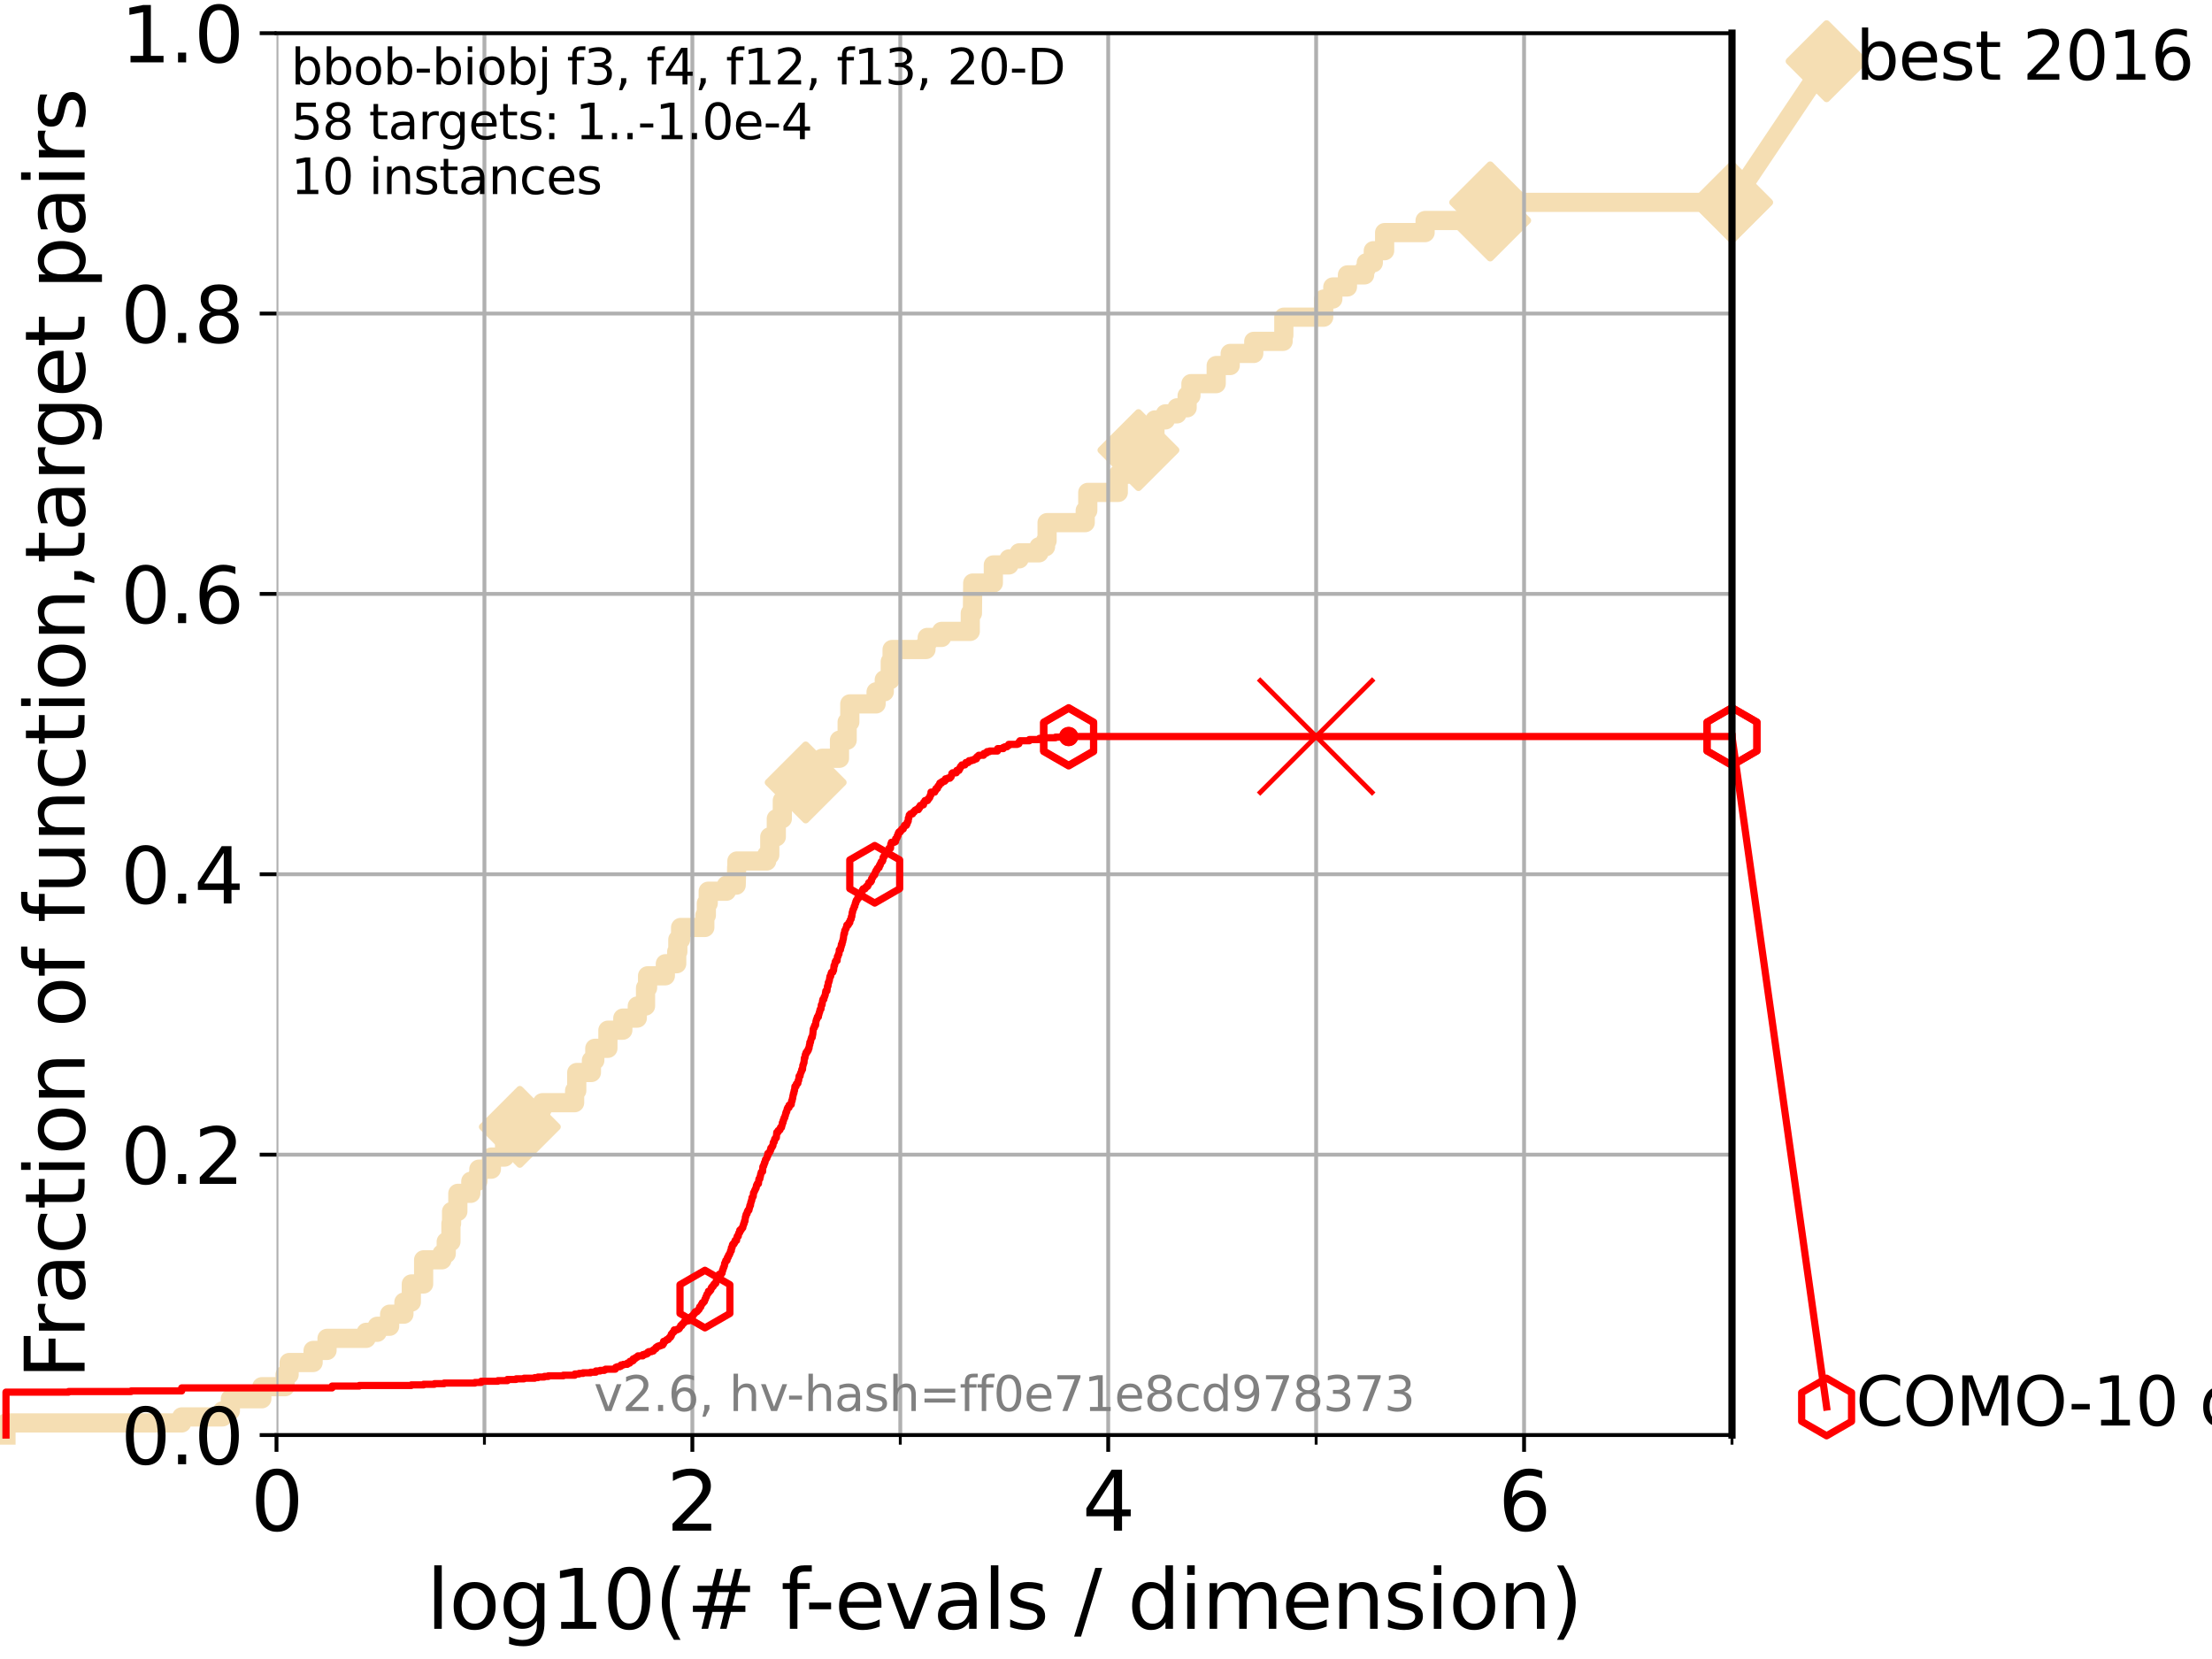 <?xml version="1.0" encoding="utf-8" standalone="no"?>
<!DOCTYPE svg PUBLIC "-//W3C//DTD SVG 1.1//EN"
  "http://www.w3.org/Graphics/SVG/1.1/DTD/svg11.dtd">
<svg xmlns:xlink="http://www.w3.org/1999/xlink" width="460.8pt" height="345.6pt" viewBox="0 0 460.8 345.6" xmlns="http://www.w3.org/2000/svg" version="1.1">
 <defs>
  <style type="text/css">*{stroke-linejoin: round; stroke-linecap: butt}</style>
 </defs>
 <g id="figure_1">
  <g id="patch_1">
   <path d="M 0 345.6 
L 460.8 345.6 
L 460.8 0 
L 0 0 
z
" style="fill: #ffffff"/>
  </g>
  <g id="axes_1">
   <g id="patch_2">
    <path d="M 57.6 298.944 
L 360.806 298.944 
L 360.806 6.912 
L 57.6 6.912 
z
" style="fill: #ffffff"/>
   </g>
   <g id="line2d_1">
    <path d="M 1.246 298.944 
L 1.246 296.426 
L 37.851 296.426 
L 37.851 295.168 
L 46.354 295.168 
L 46.354 293.909 
L 47.991 293.909 
L 47.991 291.391 
L 54.543 291.391 
L 54.543 288.874 
L 59.393 288.874 
L 59.393 286.356 
L 60.229 286.356 
L 60.229 283.839 
L 65.227 283.839 
L 65.227 281.321 
L 68.127 281.321 
L 68.127 278.804 
L 76.285 278.804 
L 76.285 277.545 
L 78.578 277.545 
L 78.578 276.286 
L 81.166 276.286 
L 81.166 273.769 
L 84.143 273.769 
L 84.143 271.251 
L 85.684 271.251 
L 85.684 267.475 
L 88.249 267.475 
L 88.249 262.44 
L 92.074 262.44 
L 92.074 261.181 
L 92.956 261.181 
L 92.956 258.664 
L 93.935 258.664 
L 93.935 254.887 
L 94.071 254.887 
L 94.071 252.37 
L 95.378 252.37 
L 95.378 248.594 
L 98.078 248.594 
L 98.078 246.076 
L 99.55 246.076 
L 99.55 244.817 
L 99.751 244.817 
L 99.751 243.559 
L 102.363 243.559 
L 102.363 241.041 
L 105.113 241.041 
L 105.113 238.524 
L 108.034 238.524 
L 108.034 236.006 
L 108.29 236.006 
L 108.29 234.747 
L 112.64 234.747 
L 112.64 230.971 
L 112.989 230.971 
L 112.989 229.712 
L 119.704 229.712 
L 119.704 227.195 
L 120.149 227.195 
L 120.149 223.418 
L 123.203 223.418 
L 123.203 220.901 
L 123.909 220.901 
L 123.909 218.383 
L 126.637 218.383 
L 126.637 214.607 
L 129.745 214.607 
L 129.745 212.09 
L 132.761 212.09 
L 132.761 209.572 
L 134.479 209.572 
L 134.479 205.796 
L 134.901 205.796 
L 134.901 203.278 
L 138.604 203.278 
L 138.604 200.761 
L 140.973 200.761 
L 140.973 198.243 
L 141.206 198.243 
L 141.206 195.726 
L 141.783 195.726 
L 141.783 193.208 
L 146.827 193.208 
L 146.827 190.691 
L 147.144 190.691 
L 147.144 188.173 
L 147.534 188.173 
L 147.534 185.656 
L 151.33 185.656 
L 151.33 184.397 
L 153.364 184.397 
L 153.467 180.621 
L 153.508 180.621 
L 153.508 179.362 
L 159.718 179.362 
L 159.718 178.103 
L 160.359 178.103 
L 160.359 174.327 
L 161.721 174.327 
L 161.721 170.551 
L 162.971 170.551 
L 162.971 166.774 
L 165.477 166.774 
L 165.477 162.998 
L 167.837 162.998 
L 167.837 161.739 
L 168.651 161.739 
L 168.651 160.481 
L 171.028 160.481 
L 171.028 159.222 
L 171.24 159.222 
L 171.24 157.963 
L 174.879 157.963 
L 174.879 154.187 
L 176.476 154.187 
L 176.476 150.41 
L 177.029 150.41 
L 177.029 146.634 
L 182.508 146.634 
L 182.508 144.117 
L 184.212 144.117 
L 184.212 141.599 
L 185.458 141.599 
L 185.458 137.823 
L 185.842 137.823 
L 185.842 135.305 
L 192.897 135.305 
L 192.897 134.047 
L 193.158 134.047 
L 193.158 132.788 
L 196.155 132.788 
L 196.155 131.529 
L 202.126 131.529 
L 202.126 127.753 
L 202.574 127.753 
L 202.635 121.459 
L 206.931 121.459 
L 206.931 117.683 
L 210.197 117.683 
L 210.197 116.424 
L 212.322 116.424 
L 212.322 115.165 
L 216.441 115.165 
L 216.441 113.906 
L 217.806 113.906 
L 217.806 112.648 
L 218.127 112.648 
L 218.127 108.871 
L 226.071 108.871 
L 226.071 106.354 
L 226.605 106.354 
L 226.605 102.578 
L 232.96 102.578 
L 232.96 98.801 
L 234.857 98.801 
L 234.857 96.284 
L 237.158 96.284 
L 237.158 93.766 
L 239.25 93.766 
L 239.25 91.249 
L 240.595 91.249 
L 240.595 87.473 
L 242.776 87.473 
L 242.776 86.214 
L 245.197 86.214 
L 245.197 84.955 
L 247.302 84.955 
L 247.302 82.438 
L 248.094 82.438 
L 248.094 79.92 
L 253.358 79.92 
L 253.358 76.144 
L 256.273 76.144 
L 256.273 73.626 
L 261.183 73.626 
L 261.183 71.109 
L 267.296 71.109 
L 267.296 69.85 
L 267.443 69.85 
L 267.443 66.074 
L 275.748 66.074 
L 275.748 62.297 
L 277.648 62.297 
L 277.648 59.78 
L 280.698 59.78 
L 280.698 57.262 
L 284.272 57.262 
L 284.272 56.004 
L 284.617 56.004 
L 284.617 54.745 
L 286.084 54.745 
L 286.084 52.227 
L 288.443 52.227 
L 288.443 48.451 
L 296.874 48.451 
L 296.874 45.934 
L 310.434 45.934 
L 310.434 42.157 
L 360.806 42.157 
L 360.806 42.157 
" style="fill: none; stroke: #f5deb3; stroke-width: 4; stroke-linecap: square"/>
   </g>
   <g id="line2d_2">
    <defs>
     <path id="m0cd51c587f" d="M -0 7.778 
L 7.778 0 
L 0 -7.778 
L -7.778 -0 
z
" style="stroke: #f5deb3; stroke-width: 1.5; stroke-linejoin: miter"/>
    </defs>
    <g>
     <use xlink:href="#m0cd51c587f" x="108.29" y="234.747" style="fill: #f5deb3; stroke: #f5deb3; stroke-width: 1.5; stroke-linejoin: miter"/>
     <use xlink:href="#m0cd51c587f" x="167.837" y="162.998" style="fill: #f5deb3; stroke: #f5deb3; stroke-width: 1.5; stroke-linejoin: miter"/>
     <use xlink:href="#m0cd51c587f" x="237.158" y="93.766" style="fill: #f5deb3; stroke: #f5deb3; stroke-width: 1.5; stroke-linejoin: miter"/>
     <use xlink:href="#m0cd51c587f" x="310.434" y="45.934" style="fill: #f5deb3; stroke: #f5deb3; stroke-width: 1.5; stroke-linejoin: miter"/>
     <use xlink:href="#m0cd51c587f" x="310.434" y="42.157" style="fill: #f5deb3; stroke: #f5deb3; stroke-width: 1.5; stroke-linejoin: miter"/>
     <use xlink:href="#m0cd51c587f" x="360.806" y="42.157" style="fill: #f5deb3; stroke: #f5deb3; stroke-width: 1.5; stroke-linejoin: miter"/>
    </g>
   </g>
   <g id="line2d_3">
    <path style="fill: none; stroke: #f5deb3; stroke-width: 4; stroke-linecap: square"/>
    <g/>
   </g>
   <g id="line2d_4">
    <path d="M 360.806 42.157 
L 380.515 12.753 
" style="fill: none; stroke: #f5deb3; stroke-width: 4; stroke-linecap: square"/>
    <g>
     <use xlink:href="#m0cd51c587f" x="360.806" y="42.157" style="fill: #f5deb3; stroke: #f5deb3; stroke-width: 1.5; stroke-linejoin: miter"/>
     <use xlink:href="#m0cd51c587f" x="380.515" y="12.753" style="fill: #f5deb3; stroke: #f5deb3; stroke-width: 1.5; stroke-linejoin: miter"/>
    </g>
   </g>
   <g id="matplotlib.axis_1">
    <g id="xtick_1">
     <g id="line2d_5">
      <path d="M 57.6 298.944 
L 57.6 6.912 
" clip-path="url(#pb35ba7d6a6)" style="fill: none; stroke: #b0b0b0; stroke-width: 0.8; stroke-linecap: square"/>
     </g>
     <g id="line2d_6">
      <defs>
       <path id="mcd4c694eb5" d="M 0 0 
L 0 3.5 
" style="stroke: #000000; stroke-width: 0.8"/>
      </defs>
      <g>
       <use xlink:href="#mcd4c694eb5" x="57.6" y="298.944" style="stroke: #000000; stroke-width: 0.8"/>
      </g>
     </g>
     <g id="text_1">
      <!-- 0 -->
      <g transform="translate(52.192 318.861) scale(0.17 -0.17)">
       <defs>
        <path id="DejaVuSans-30" d="M 2034 4250 
Q 1547 4250 1301 3770 
Q 1056 3291 1056 2328 
Q 1056 1369 1301 889 
Q 1547 409 2034 409 
Q 2525 409 2770 889 
Q 3016 1369 3016 2328 
Q 3016 3291 2770 3770 
Q 2525 4250 2034 4250 
z
M 2034 4750 
Q 2819 4750 3233 4129 
Q 3647 3509 3647 2328 
Q 3647 1150 3233 529 
Q 2819 -91 2034 -91 
Q 1250 -91 836 529 
Q 422 1150 422 2328 
Q 422 3509 836 4129 
Q 1250 4750 2034 4750 
z
" transform="scale(0.016)"/>
       </defs>
       <use xlink:href="#DejaVuSans-30"/>
      </g>
     </g>
    </g>
    <g id="xtick_2">
     <g id="line2d_7">
      <path d="M 144.23 298.944 
L 144.23 6.912 
" clip-path="url(#pb35ba7d6a6)" style="fill: none; stroke: #b0b0b0; stroke-width: 0.8; stroke-linecap: square"/>
     </g>
     <g id="line2d_8">
      <g>
       <use xlink:href="#mcd4c694eb5" x="144.23" y="298.944" style="stroke: #000000; stroke-width: 0.8"/>
      </g>
     </g>
     <g id="text_2">
      <!-- 2 -->
      <g transform="translate(138.822 318.861) scale(0.17 -0.17)">
       <defs>
        <path id="DejaVuSans-32" d="M 1228 531 
L 3431 531 
L 3431 0 
L 469 0 
L 469 531 
Q 828 903 1448 1529 
Q 2069 2156 2228 2338 
Q 2531 2678 2651 2914 
Q 2772 3150 2772 3378 
Q 2772 3750 2511 3984 
Q 2250 4219 1831 4219 
Q 1534 4219 1204 4116 
Q 875 4013 500 3803 
L 500 4441 
Q 881 4594 1212 4672 
Q 1544 4750 1819 4750 
Q 2544 4750 2975 4387 
Q 3406 4025 3406 3419 
Q 3406 3131 3298 2873 
Q 3191 2616 2906 2266 
Q 2828 2175 2409 1742 
Q 1991 1309 1228 531 
z
" transform="scale(0.016)"/>
       </defs>
       <use xlink:href="#DejaVuSans-32"/>
      </g>
     </g>
    </g>
    <g id="xtick_3">
     <g id="line2d_9">
      <path d="M 230.861 298.944 
L 230.861 6.912 
" clip-path="url(#pb35ba7d6a6)" style="fill: none; stroke: #b0b0b0; stroke-width: 0.8; stroke-linecap: square"/>
     </g>
     <g id="line2d_10">
      <g>
       <use xlink:href="#mcd4c694eb5" x="230.861" y="298.944" style="stroke: #000000; stroke-width: 0.8"/>
      </g>
     </g>
     <g id="text_3">
      <!-- 4 -->
      <g transform="translate(225.453 318.861) scale(0.17 -0.17)">
       <defs>
        <path id="DejaVuSans-34" d="M 2419 4116 
L 825 1625 
L 2419 1625 
L 2419 4116 
z
M 2253 4666 
L 3047 4666 
L 3047 1625 
L 3713 1625 
L 3713 1100 
L 3047 1100 
L 3047 0 
L 2419 0 
L 2419 1100 
L 313 1100 
L 313 1709 
L 2253 4666 
z
" transform="scale(0.016)"/>
       </defs>
       <use xlink:href="#DejaVuSans-34"/>
      </g>
     </g>
    </g>
    <g id="xtick_4">
     <g id="line2d_11">
      <path d="M 317.491 298.944 
L 317.491 6.912 
" clip-path="url(#pb35ba7d6a6)" style="fill: none; stroke: #b0b0b0; stroke-width: 0.8; stroke-linecap: square"/>
     </g>
     <g id="line2d_12">
      <g>
       <use xlink:href="#mcd4c694eb5" x="317.491" y="298.944" style="stroke: #000000; stroke-width: 0.8"/>
      </g>
     </g>
     <g id="text_4">
      <!-- 6 -->
      <g transform="translate(312.083 318.861) scale(0.17 -0.17)">
       <defs>
        <path id="DejaVuSans-36" d="M 2113 2584 
Q 1688 2584 1439 2293 
Q 1191 2003 1191 1497 
Q 1191 994 1439 701 
Q 1688 409 2113 409 
Q 2538 409 2786 701 
Q 3034 994 3034 1497 
Q 3034 2003 2786 2293 
Q 2538 2584 2113 2584 
z
M 3366 4563 
L 3366 3988 
Q 3128 4100 2886 4159 
Q 2644 4219 2406 4219 
Q 1781 4219 1451 3797 
Q 1122 3375 1075 2522 
Q 1259 2794 1537 2939 
Q 1816 3084 2150 3084 
Q 2853 3084 3261 2657 
Q 3669 2231 3669 1497 
Q 3669 778 3244 343 
Q 2819 -91 2113 -91 
Q 1303 -91 875 529 
Q 447 1150 447 2328 
Q 447 3434 972 4092 
Q 1497 4750 2381 4750 
Q 2619 4750 2861 4703 
Q 3103 4656 3366 4563 
z
" transform="scale(0.016)"/>
       </defs>
       <use xlink:href="#DejaVuSans-36"/>
      </g>
     </g>
    </g>
    <g id="xtick_5">
     <g id="line2d_13">
      <path d="M 100.915 298.944 
L 100.915 6.912 
" clip-path="url(#pb35ba7d6a6)" style="fill: none; stroke: #b0b0b0; stroke-width: 0.8; stroke-linecap: square"/>
     </g>
     <g id="line2d_14">
      <defs>
       <path id="m820f0cefc7" d="M 0 0 
L 0 2 
" style="stroke: #000000; stroke-width: 0.6"/>
      </defs>
      <g>
       <use xlink:href="#m820f0cefc7" x="100.915" y="298.944" style="stroke: #000000; stroke-width: 0.6"/>
      </g>
     </g>
    </g>
    <g id="xtick_6">
     <g id="line2d_15">
      <path d="M 187.546 298.944 
L 187.546 6.912 
" clip-path="url(#pb35ba7d6a6)" style="fill: none; stroke: #b0b0b0; stroke-width: 0.8; stroke-linecap: square"/>
     </g>
     <g id="line2d_16">
      <g>
       <use xlink:href="#m820f0cefc7" x="187.546" y="298.944" style="stroke: #000000; stroke-width: 0.6"/>
      </g>
     </g>
    </g>
    <g id="xtick_7">
     <g id="line2d_17">
      <path d="M 274.176 298.944 
L 274.176 6.912 
" clip-path="url(#pb35ba7d6a6)" style="fill: none; stroke: #b0b0b0; stroke-width: 0.8; stroke-linecap: square"/>
     </g>
     <g id="line2d_18">
      <g>
       <use xlink:href="#m820f0cefc7" x="274.176" y="298.944" style="stroke: #000000; stroke-width: 0.6"/>
      </g>
     </g>
    </g>
    <g id="xtick_8">
     <g id="line2d_19">
      <path d="M 360.806 298.944 
L 360.806 6.912 
" clip-path="url(#pb35ba7d6a6)" style="fill: none; stroke: #b0b0b0; stroke-width: 0.8; stroke-linecap: square"/>
     </g>
     <g id="line2d_20">
      <g>
       <use xlink:href="#m820f0cefc7" x="360.806" y="298.944" style="stroke: #000000; stroke-width: 0.6"/>
      </g>
     </g>
    </g>
    <g id="text_5">
     <!-- log10(# f-evals / dimension) -->
     <g transform="translate(88.823 339.314) scale(0.17 -0.17)">
      <defs>
       <path id="DejaVuSans-6c" d="M 603 4863 
L 1178 4863 
L 1178 0 
L 603 0 
L 603 4863 
z
" transform="scale(0.016)"/>
       <path id="DejaVuSans-6f" d="M 1959 3097 
Q 1497 3097 1228 2736 
Q 959 2375 959 1747 
Q 959 1119 1226 758 
Q 1494 397 1959 397 
Q 2419 397 2687 759 
Q 2956 1122 2956 1747 
Q 2956 2369 2687 2733 
Q 2419 3097 1959 3097 
z
M 1959 3584 
Q 2709 3584 3137 3096 
Q 3566 2609 3566 1747 
Q 3566 888 3137 398 
Q 2709 -91 1959 -91 
Q 1206 -91 779 398 
Q 353 888 353 1747 
Q 353 2609 779 3096 
Q 1206 3584 1959 3584 
z
" transform="scale(0.016)"/>
       <path id="DejaVuSans-67" d="M 2906 1791 
Q 2906 2416 2648 2759 
Q 2391 3103 1925 3103 
Q 1463 3103 1205 2759 
Q 947 2416 947 1791 
Q 947 1169 1205 825 
Q 1463 481 1925 481 
Q 2391 481 2648 825 
Q 2906 1169 2906 1791 
z
M 3481 434 
Q 3481 -459 3084 -895 
Q 2688 -1331 1869 -1331 
Q 1566 -1331 1297 -1286 
Q 1028 -1241 775 -1147 
L 775 -588 
Q 1028 -725 1275 -790 
Q 1522 -856 1778 -856 
Q 2344 -856 2625 -561 
Q 2906 -266 2906 331 
L 2906 616 
Q 2728 306 2450 153 
Q 2172 0 1784 0 
Q 1141 0 747 490 
Q 353 981 353 1791 
Q 353 2603 747 3093 
Q 1141 3584 1784 3584 
Q 2172 3584 2450 3431 
Q 2728 3278 2906 2969 
L 2906 3500 
L 3481 3500 
L 3481 434 
z
" transform="scale(0.016)"/>
       <path id="DejaVuSans-31" d="M 794 531 
L 1825 531 
L 1825 4091 
L 703 3866 
L 703 4441 
L 1819 4666 
L 2450 4666 
L 2450 531 
L 3481 531 
L 3481 0 
L 794 0 
L 794 531 
z
" transform="scale(0.016)"/>
       <path id="DejaVuSans-28" d="M 1984 4856 
Q 1566 4138 1362 3434 
Q 1159 2731 1159 2009 
Q 1159 1288 1364 580 
Q 1569 -128 1984 -844 
L 1484 -844 
Q 1016 -109 783 600 
Q 550 1309 550 2009 
Q 550 2706 781 3412 
Q 1013 4119 1484 4856 
L 1984 4856 
z
" transform="scale(0.016)"/>
       <path id="DejaVuSans-23" d="M 3272 2816 
L 2363 2816 
L 2100 1772 
L 3016 1772 
L 3272 2816 
z
M 2803 4594 
L 2478 3297 
L 3391 3297 
L 3719 4594 
L 4219 4594 
L 3897 3297 
L 4872 3297 
L 4872 2816 
L 3775 2816 
L 3519 1772 
L 4513 1772 
L 4513 1294 
L 3397 1294 
L 3072 0 
L 2572 0 
L 2894 1294 
L 1978 1294 
L 1656 0 
L 1153 0 
L 1478 1294 
L 494 1294 
L 494 1772 
L 1594 1772 
L 1856 2816 
L 850 2816 
L 850 3297 
L 1978 3297 
L 2297 4594 
L 2803 4594 
z
" transform="scale(0.016)"/>
       <path id="DejaVuSans-20" transform="scale(0.016)"/>
       <path id="DejaVuSans-66" d="M 2375 4863 
L 2375 4384 
L 1825 4384 
Q 1516 4384 1395 4259 
Q 1275 4134 1275 3809 
L 1275 3500 
L 2222 3500 
L 2222 3053 
L 1275 3053 
L 1275 0 
L 697 0 
L 697 3053 
L 147 3053 
L 147 3500 
L 697 3500 
L 697 3744 
Q 697 4328 969 4595 
Q 1241 4863 1831 4863 
L 2375 4863 
z
" transform="scale(0.016)"/>
       <path id="DejaVuSans-2d" d="M 313 2009 
L 1997 2009 
L 1997 1497 
L 313 1497 
L 313 2009 
z
" transform="scale(0.016)"/>
       <path id="DejaVuSans-65" d="M 3597 1894 
L 3597 1613 
L 953 1613 
Q 991 1019 1311 708 
Q 1631 397 2203 397 
Q 2534 397 2845 478 
Q 3156 559 3463 722 
L 3463 178 
Q 3153 47 2828 -22 
Q 2503 -91 2169 -91 
Q 1331 -91 842 396 
Q 353 884 353 1716 
Q 353 2575 817 3079 
Q 1281 3584 2069 3584 
Q 2775 3584 3186 3129 
Q 3597 2675 3597 1894 
z
M 3022 2063 
Q 3016 2534 2758 2815 
Q 2500 3097 2075 3097 
Q 1594 3097 1305 2825 
Q 1016 2553 972 2059 
L 3022 2063 
z
" transform="scale(0.016)"/>
       <path id="DejaVuSans-76" d="M 191 3500 
L 800 3500 
L 1894 563 
L 2988 3500 
L 3597 3500 
L 2284 0 
L 1503 0 
L 191 3500 
z
" transform="scale(0.016)"/>
       <path id="DejaVuSans-61" d="M 2194 1759 
Q 1497 1759 1228 1600 
Q 959 1441 959 1056 
Q 959 750 1161 570 
Q 1363 391 1709 391 
Q 2188 391 2477 730 
Q 2766 1069 2766 1631 
L 2766 1759 
L 2194 1759 
z
M 3341 1997 
L 3341 0 
L 2766 0 
L 2766 531 
Q 2569 213 2275 61 
Q 1981 -91 1556 -91 
Q 1019 -91 701 211 
Q 384 513 384 1019 
Q 384 1609 779 1909 
Q 1175 2209 1959 2209 
L 2766 2209 
L 2766 2266 
Q 2766 2663 2505 2880 
Q 2244 3097 1772 3097 
Q 1472 3097 1187 3025 
Q 903 2953 641 2809 
L 641 3341 
Q 956 3463 1253 3523 
Q 1550 3584 1831 3584 
Q 2591 3584 2966 3190 
Q 3341 2797 3341 1997 
z
" transform="scale(0.016)"/>
       <path id="DejaVuSans-73" d="M 2834 3397 
L 2834 2853 
Q 2591 2978 2328 3040 
Q 2066 3103 1784 3103 
Q 1356 3103 1142 2972 
Q 928 2841 928 2578 
Q 928 2378 1081 2264 
Q 1234 2150 1697 2047 
L 1894 2003 
Q 2506 1872 2764 1633 
Q 3022 1394 3022 966 
Q 3022 478 2636 193 
Q 2250 -91 1575 -91 
Q 1294 -91 989 -36 
Q 684 19 347 128 
L 347 722 
Q 666 556 975 473 
Q 1284 391 1588 391 
Q 1994 391 2212 530 
Q 2431 669 2431 922 
Q 2431 1156 2273 1281 
Q 2116 1406 1581 1522 
L 1381 1569 
Q 847 1681 609 1914 
Q 372 2147 372 2553 
Q 372 3047 722 3315 
Q 1072 3584 1716 3584 
Q 2034 3584 2315 3537 
Q 2597 3491 2834 3397 
z
" transform="scale(0.016)"/>
       <path id="DejaVuSans-2f" d="M 1625 4666 
L 2156 4666 
L 531 -594 
L 0 -594 
L 1625 4666 
z
" transform="scale(0.016)"/>
       <path id="DejaVuSans-64" d="M 2906 2969 
L 2906 4863 
L 3481 4863 
L 3481 0 
L 2906 0 
L 2906 525 
Q 2725 213 2448 61 
Q 2172 -91 1784 -91 
Q 1150 -91 751 415 
Q 353 922 353 1747 
Q 353 2572 751 3078 
Q 1150 3584 1784 3584 
Q 2172 3584 2448 3432 
Q 2725 3281 2906 2969 
z
M 947 1747 
Q 947 1113 1208 752 
Q 1469 391 1925 391 
Q 2381 391 2643 752 
Q 2906 1113 2906 1747 
Q 2906 2381 2643 2742 
Q 2381 3103 1925 3103 
Q 1469 3103 1208 2742 
Q 947 2381 947 1747 
z
" transform="scale(0.016)"/>
       <path id="DejaVuSans-69" d="M 603 3500 
L 1178 3500 
L 1178 0 
L 603 0 
L 603 3500 
z
M 603 4863 
L 1178 4863 
L 1178 4134 
L 603 4134 
L 603 4863 
z
" transform="scale(0.016)"/>
       <path id="DejaVuSans-6d" d="M 3328 2828 
Q 3544 3216 3844 3400 
Q 4144 3584 4550 3584 
Q 5097 3584 5394 3201 
Q 5691 2819 5691 2113 
L 5691 0 
L 5113 0 
L 5113 2094 
Q 5113 2597 4934 2840 
Q 4756 3084 4391 3084 
Q 3944 3084 3684 2787 
Q 3425 2491 3425 1978 
L 3425 0 
L 2847 0 
L 2847 2094 
Q 2847 2600 2669 2842 
Q 2491 3084 2119 3084 
Q 1678 3084 1418 2786 
Q 1159 2488 1159 1978 
L 1159 0 
L 581 0 
L 581 3500 
L 1159 3500 
L 1159 2956 
Q 1356 3278 1631 3431 
Q 1906 3584 2284 3584 
Q 2666 3584 2933 3390 
Q 3200 3197 3328 2828 
z
" transform="scale(0.016)"/>
       <path id="DejaVuSans-6e" d="M 3513 2113 
L 3513 0 
L 2938 0 
L 2938 2094 
Q 2938 2591 2744 2837 
Q 2550 3084 2163 3084 
Q 1697 3084 1428 2787 
Q 1159 2491 1159 1978 
L 1159 0 
L 581 0 
L 581 3500 
L 1159 3500 
L 1159 2956 
Q 1366 3272 1645 3428 
Q 1925 3584 2291 3584 
Q 2894 3584 3203 3211 
Q 3513 2838 3513 2113 
z
" transform="scale(0.016)"/>
       <path id="DejaVuSans-29" d="M 513 4856 
L 1013 4856 
Q 1481 4119 1714 3412 
Q 1947 2706 1947 2009 
Q 1947 1309 1714 600 
Q 1481 -109 1013 -844 
L 513 -844 
Q 928 -128 1133 580 
Q 1338 1288 1338 2009 
Q 1338 2731 1133 3434 
Q 928 4138 513 4856 
z
" transform="scale(0.016)"/>
      </defs>
      <use xlink:href="#DejaVuSans-6c"/>
      <use xlink:href="#DejaVuSans-6f" x="27.783"/>
      <use xlink:href="#DejaVuSans-67" x="88.965"/>
      <use xlink:href="#DejaVuSans-31" x="152.441"/>
      <use xlink:href="#DejaVuSans-30" x="216.064"/>
      <use xlink:href="#DejaVuSans-28" x="279.688"/>
      <use xlink:href="#DejaVuSans-23" x="318.701"/>
      <use xlink:href="#DejaVuSans-20" x="402.49"/>
      <use xlink:href="#DejaVuSans-66" x="434.277"/>
      <use xlink:href="#DejaVuSans-2d" x="463.982"/>
      <use xlink:href="#DejaVuSans-65" x="500.066"/>
      <use xlink:href="#DejaVuSans-76" x="561.59"/>
      <use xlink:href="#DejaVuSans-61" x="620.77"/>
      <use xlink:href="#DejaVuSans-6c" x="682.049"/>
      <use xlink:href="#DejaVuSans-73" x="709.832"/>
      <use xlink:href="#DejaVuSans-20" x="761.932"/>
      <use xlink:href="#DejaVuSans-2f" x="793.719"/>
      <use xlink:href="#DejaVuSans-20" x="827.41"/>
      <use xlink:href="#DejaVuSans-64" x="859.197"/>
      <use xlink:href="#DejaVuSans-69" x="922.674"/>
      <use xlink:href="#DejaVuSans-6d" x="950.457"/>
      <use xlink:href="#DejaVuSans-65" x="1047.869"/>
      <use xlink:href="#DejaVuSans-6e" x="1109.393"/>
      <use xlink:href="#DejaVuSans-73" x="1172.771"/>
      <use xlink:href="#DejaVuSans-69" x="1224.871"/>
      <use xlink:href="#DejaVuSans-6f" x="1252.654"/>
      <use xlink:href="#DejaVuSans-6e" x="1313.836"/>
      <use xlink:href="#DejaVuSans-29" x="1377.215"/>
     </g>
    </g>
   </g>
   <g id="matplotlib.axis_2">
    <g id="ytick_1">
     <g id="line2d_21">
      <path d="M 57.6 298.944 
L 360.806 298.944 
" clip-path="url(#pb35ba7d6a6)" style="fill: none; stroke: #b0b0b0; stroke-width: 0.8; stroke-linecap: square"/>
     </g>
     <g id="line2d_22">
      <defs>
       <path id="m64ec7dd012" d="M 0 0 
L -3.5 0 
" style="stroke: #000000; stroke-width: 0.8"/>
      </defs>
      <g>
       <use xlink:href="#m64ec7dd012" x="57.6" y="298.944" style="stroke: #000000; stroke-width: 0.8"/>
      </g>
     </g>
     <g id="text_6">
      <!-- 0.0 -->
      <g transform="translate(25.155 305.023) scale(0.16 -0.16)">
       <defs>
        <path id="DejaVuSans-2e" d="M 684 794 
L 1344 794 
L 1344 0 
L 684 0 
L 684 794 
z
" transform="scale(0.016)"/>
       </defs>
       <use xlink:href="#DejaVuSans-30"/>
       <use xlink:href="#DejaVuSans-2e" x="63.623"/>
       <use xlink:href="#DejaVuSans-30" x="95.41"/>
      </g>
     </g>
    </g>
    <g id="ytick_2">
     <g id="line2d_23">
      <path d="M 57.6 240.538 
L 360.806 240.538 
" clip-path="url(#pb35ba7d6a6)" style="fill: none; stroke: #b0b0b0; stroke-width: 0.8; stroke-linecap: square"/>
     </g>
     <g id="line2d_24">
      <g>
       <use xlink:href="#m64ec7dd012" x="57.6" y="240.538" style="stroke: #000000; stroke-width: 0.8"/>
      </g>
     </g>
     <g id="text_7">
      <!-- 0.2 -->
      <g transform="translate(25.155 246.616) scale(0.16 -0.16)">
       <use xlink:href="#DejaVuSans-30"/>
       <use xlink:href="#DejaVuSans-2e" x="63.623"/>
       <use xlink:href="#DejaVuSans-32" x="95.41"/>
      </g>
     </g>
    </g>
    <g id="ytick_3">
     <g id="line2d_25">
      <path d="M 57.6 182.131 
L 360.806 182.131 
" clip-path="url(#pb35ba7d6a6)" style="fill: none; stroke: #b0b0b0; stroke-width: 0.8; stroke-linecap: square"/>
     </g>
     <g id="line2d_26">
      <g>
       <use xlink:href="#m64ec7dd012" x="57.6" y="182.131" style="stroke: #000000; stroke-width: 0.8"/>
      </g>
     </g>
     <g id="text_8">
      <!-- 0.4 -->
      <g transform="translate(25.155 188.21) scale(0.16 -0.16)">
       <use xlink:href="#DejaVuSans-30"/>
       <use xlink:href="#DejaVuSans-2e" x="63.623"/>
       <use xlink:href="#DejaVuSans-34" x="95.41"/>
      </g>
     </g>
    </g>
    <g id="ytick_4">
     <g id="line2d_27">
      <path d="M 57.6 123.725 
L 360.806 123.725 
" clip-path="url(#pb35ba7d6a6)" style="fill: none; stroke: #b0b0b0; stroke-width: 0.8; stroke-linecap: square"/>
     </g>
     <g id="line2d_28">
      <g>
       <use xlink:href="#m64ec7dd012" x="57.6" y="123.725" style="stroke: #000000; stroke-width: 0.8"/>
      </g>
     </g>
     <g id="text_9">
      <!-- 0.6 -->
      <g transform="translate(25.155 129.804) scale(0.16 -0.16)">
       <use xlink:href="#DejaVuSans-30"/>
       <use xlink:href="#DejaVuSans-2e" x="63.623"/>
       <use xlink:href="#DejaVuSans-36" x="95.41"/>
      </g>
     </g>
    </g>
    <g id="ytick_5">
     <g id="line2d_29">
      <path d="M 57.6 65.318 
L 360.806 65.318 
" clip-path="url(#pb35ba7d6a6)" style="fill: none; stroke: #b0b0b0; stroke-width: 0.8; stroke-linecap: square"/>
     </g>
     <g id="line2d_30">
      <g>
       <use xlink:href="#m64ec7dd012" x="57.6" y="65.318" style="stroke: #000000; stroke-width: 0.8"/>
      </g>
     </g>
     <g id="text_10">
      <!-- 0.8 -->
      <g transform="translate(25.155 71.397) scale(0.16 -0.16)">
       <defs>
        <path id="DejaVuSans-38" d="M 2034 2216 
Q 1584 2216 1326 1975 
Q 1069 1734 1069 1313 
Q 1069 891 1326 650 
Q 1584 409 2034 409 
Q 2484 409 2743 651 
Q 3003 894 3003 1313 
Q 3003 1734 2745 1975 
Q 2488 2216 2034 2216 
z
M 1403 2484 
Q 997 2584 770 2862 
Q 544 3141 544 3541 
Q 544 4100 942 4425 
Q 1341 4750 2034 4750 
Q 2731 4750 3128 4425 
Q 3525 4100 3525 3541 
Q 3525 3141 3298 2862 
Q 3072 2584 2669 2484 
Q 3125 2378 3379 2068 
Q 3634 1759 3634 1313 
Q 3634 634 3220 271 
Q 2806 -91 2034 -91 
Q 1263 -91 848 271 
Q 434 634 434 1313 
Q 434 1759 690 2068 
Q 947 2378 1403 2484 
z
M 1172 3481 
Q 1172 3119 1398 2916 
Q 1625 2713 2034 2713 
Q 2441 2713 2670 2916 
Q 2900 3119 2900 3481 
Q 2900 3844 2670 4047 
Q 2441 4250 2034 4250 
Q 1625 4250 1398 4047 
Q 1172 3844 1172 3481 
z
" transform="scale(0.016)"/>
       </defs>
       <use xlink:href="#DejaVuSans-30"/>
       <use xlink:href="#DejaVuSans-2e" x="63.623"/>
       <use xlink:href="#DejaVuSans-38" x="95.41"/>
      </g>
     </g>
    </g>
    <g id="ytick_6">
     <g id="line2d_31">
      <path d="M 57.6 6.912 
L 360.806 6.912 
" clip-path="url(#pb35ba7d6a6)" style="fill: none; stroke: #b0b0b0; stroke-width: 0.8; stroke-linecap: square"/>
     </g>
     <g id="line2d_32">
      <g>
       <use xlink:href="#m64ec7dd012" x="57.6" y="6.912" style="stroke: #000000; stroke-width: 0.8"/>
      </g>
     </g>
     <g id="text_11">
      <!-- 1.0 -->
      <g transform="translate(25.155 12.991) scale(0.16 -0.16)">
       <use xlink:href="#DejaVuSans-31"/>
       <use xlink:href="#DejaVuSans-2e" x="63.623"/>
       <use xlink:href="#DejaVuSans-30" x="95.41"/>
      </g>
     </g>
    </g>
    <g id="text_12">
     <!-- Fraction of function,target pairs -->
     <g transform="translate(17.62 287.313) rotate(-90) scale(0.17 -0.17)">
      <defs>
       <path id="DejaVuSans-46" d="M 628 4666 
L 3309 4666 
L 3309 4134 
L 1259 4134 
L 1259 2759 
L 3109 2759 
L 3109 2228 
L 1259 2228 
L 1259 0 
L 628 0 
L 628 4666 
z
" transform="scale(0.016)"/>
       <path id="DejaVuSans-72" d="M 2631 2963 
Q 2534 3019 2420 3045 
Q 2306 3072 2169 3072 
Q 1681 3072 1420 2755 
Q 1159 2438 1159 1844 
L 1159 0 
L 581 0 
L 581 3500 
L 1159 3500 
L 1159 2956 
Q 1341 3275 1631 3429 
Q 1922 3584 2338 3584 
Q 2397 3584 2469 3576 
Q 2541 3569 2628 3553 
L 2631 2963 
z
" transform="scale(0.016)"/>
       <path id="DejaVuSans-63" d="M 3122 3366 
L 3122 2828 
Q 2878 2963 2633 3030 
Q 2388 3097 2138 3097 
Q 1578 3097 1268 2742 
Q 959 2388 959 1747 
Q 959 1106 1268 751 
Q 1578 397 2138 397 
Q 2388 397 2633 464 
Q 2878 531 3122 666 
L 3122 134 
Q 2881 22 2623 -34 
Q 2366 -91 2075 -91 
Q 1284 -91 818 406 
Q 353 903 353 1747 
Q 353 2603 823 3093 
Q 1294 3584 2113 3584 
Q 2378 3584 2631 3529 
Q 2884 3475 3122 3366 
z
" transform="scale(0.016)"/>
       <path id="DejaVuSans-74" d="M 1172 4494 
L 1172 3500 
L 2356 3500 
L 2356 3053 
L 1172 3053 
L 1172 1153 
Q 1172 725 1289 603 
Q 1406 481 1766 481 
L 2356 481 
L 2356 0 
L 1766 0 
Q 1100 0 847 248 
Q 594 497 594 1153 
L 594 3053 
L 172 3053 
L 172 3500 
L 594 3500 
L 594 4494 
L 1172 4494 
z
" transform="scale(0.016)"/>
       <path id="DejaVuSans-75" d="M 544 1381 
L 544 3500 
L 1119 3500 
L 1119 1403 
Q 1119 906 1312 657 
Q 1506 409 1894 409 
Q 2359 409 2629 706 
Q 2900 1003 2900 1516 
L 2900 3500 
L 3475 3500 
L 3475 0 
L 2900 0 
L 2900 538 
Q 2691 219 2414 64 
Q 2138 -91 1772 -91 
Q 1169 -91 856 284 
Q 544 659 544 1381 
z
M 1991 3584 
L 1991 3584 
z
" transform="scale(0.016)"/>
       <path id="DejaVuSans-2c" d="M 750 794 
L 1409 794 
L 1409 256 
L 897 -744 
L 494 -744 
L 750 256 
L 750 794 
z
" transform="scale(0.016)"/>
       <path id="DejaVuSans-70" d="M 1159 525 
L 1159 -1331 
L 581 -1331 
L 581 3500 
L 1159 3500 
L 1159 2969 
Q 1341 3281 1617 3432 
Q 1894 3584 2278 3584 
Q 2916 3584 3314 3078 
Q 3713 2572 3713 1747 
Q 3713 922 3314 415 
Q 2916 -91 2278 -91 
Q 1894 -91 1617 61 
Q 1341 213 1159 525 
z
M 3116 1747 
Q 3116 2381 2855 2742 
Q 2594 3103 2138 3103 
Q 1681 3103 1420 2742 
Q 1159 2381 1159 1747 
Q 1159 1113 1420 752 
Q 1681 391 2138 391 
Q 2594 391 2855 752 
Q 3116 1113 3116 1747 
z
" transform="scale(0.016)"/>
      </defs>
      <use xlink:href="#DejaVuSans-46"/>
      <use xlink:href="#DejaVuSans-72" x="50.27"/>
      <use xlink:href="#DejaVuSans-61" x="91.383"/>
      <use xlink:href="#DejaVuSans-63" x="152.662"/>
      <use xlink:href="#DejaVuSans-74" x="207.643"/>
      <use xlink:href="#DejaVuSans-69" x="246.852"/>
      <use xlink:href="#DejaVuSans-6f" x="274.635"/>
      <use xlink:href="#DejaVuSans-6e" x="335.816"/>
      <use xlink:href="#DejaVuSans-20" x="399.195"/>
      <use xlink:href="#DejaVuSans-6f" x="430.982"/>
      <use xlink:href="#DejaVuSans-66" x="492.164"/>
      <use xlink:href="#DejaVuSans-20" x="527.369"/>
      <use xlink:href="#DejaVuSans-66" x="559.156"/>
      <use xlink:href="#DejaVuSans-75" x="594.361"/>
      <use xlink:href="#DejaVuSans-6e" x="657.74"/>
      <use xlink:href="#DejaVuSans-63" x="721.119"/>
      <use xlink:href="#DejaVuSans-74" x="776.1"/>
      <use xlink:href="#DejaVuSans-69" x="815.309"/>
      <use xlink:href="#DejaVuSans-6f" x="843.092"/>
      <use xlink:href="#DejaVuSans-6e" x="904.273"/>
      <use xlink:href="#DejaVuSans-2c" x="967.652"/>
      <use xlink:href="#DejaVuSans-74" x="999.439"/>
      <use xlink:href="#DejaVuSans-61" x="1038.648"/>
      <use xlink:href="#DejaVuSans-72" x="1099.928"/>
      <use xlink:href="#DejaVuSans-67" x="1139.291"/>
      <use xlink:href="#DejaVuSans-65" x="1202.768"/>
      <use xlink:href="#DejaVuSans-74" x="1264.291"/>
      <use xlink:href="#DejaVuSans-20" x="1303.5"/>
      <use xlink:href="#DejaVuSans-70" x="1335.287"/>
      <use xlink:href="#DejaVuSans-61" x="1398.764"/>
      <use xlink:href="#DejaVuSans-69" x="1460.043"/>
      <use xlink:href="#DejaVuSans-72" x="1487.826"/>
      <use xlink:href="#DejaVuSans-73" x="1528.939"/>
     </g>
    </g>
   </g>
   <g id="line2d_33">
    <defs>
     <path id="m7d89fd15d0" d="M 0 1.5 
C 0.398 1.5 0.779 1.342 1.061 1.061 
C 1.342 0.779 1.5 0.398 1.5 0 
C 1.5 -0.398 1.342 -0.779 1.061 -1.061 
C 0.779 -1.342 0.398 -1.5 0 -1.5 
C -0.398 -1.5 -0.779 -1.342 -1.061 -1.061 
C -1.342 -0.779 -1.5 -0.398 -1.5 0 
C -1.5 0.398 -1.342 0.779 -1.061 1.061 
C -0.779 1.342 -0.398 1.5 0 1.5 
z
" style="stroke: #f5deb3"/>
    </defs>
    <g>
     <use xlink:href="#m7d89fd15d0" x="310.434" y="42.157" style="fill: #f5deb3; stroke: #f5deb3"/>
     <use xlink:href="#m7d89fd15d0" x="310.434" y="42.157" style="fill: #f5deb3; stroke: #f5deb3"/>
    </g>
   </g>
   <g id="line2d_34">
    <defs>
     <path id="m0ac2faf059" d="M 0 1.5 
C 0.398 1.5 0.779 1.342 1.061 1.061 
C 1.342 0.779 1.5 0.398 1.5 0 
C 1.5 -0.398 1.342 -0.779 1.061 -1.061 
C 0.779 -1.342 0.398 -1.5 0 -1.5 
C -0.398 -1.5 -0.779 -1.342 -1.061 -1.061 
C -1.342 -0.779 -1.5 -0.398 -1.5 0 
C -1.5 0.398 -1.342 0.779 -1.061 1.061 
C -0.779 1.342 -0.398 1.5 0 1.5 
z
" style="stroke: #ff0000"/>
    </defs>
    <g>
     <use xlink:href="#m0ac2faf059" x="222.623" y="153.432" style="fill: #ff0000; stroke: #ff0000"/>
     <use xlink:href="#m0ac2faf059" x="222.623" y="153.432" style="fill: #ff0000; stroke: #ff0000"/>
    </g>
   </g>
   <g id="line2d_35">
    <path d="M 1.246 298.944 
L 1.246 290.007 
L 14.285 290.007 
L 14.285 289.881 
L 27.324 289.881 
L 27.324 289.755 
L 37.851 289.755 
L 37.851 289.126 
L 69.173 289.126 
L 69.173 288.748 
L 74.837 288.748 
L 74.837 288.622 
L 85.684 288.622 
L 85.684 288.496 
L 88.249 288.496 
L 88.249 288.37 
L 90.505 288.37 
L 90.505 288.245 
L 92.52 288.245 
L 92.52 288.119 
L 98.933 288.119 
L 98.933 287.993 
L 100.245 287.993 
L 100.245 287.741 
L 103.707 287.741 
L 103.707 287.615 
L 105.705 287.615 
L 105.705 287.363 
L 107.512 287.363 
L 107.512 287.238 
L 109.159 287.238 
L 109.159 287.112 
L 111.389 287.112 
L 111.389 286.986 
L 112.077 286.986 
L 112.077 286.86 
L 113.381 286.86 
L 113.381 286.734 
L 114.234 286.734 
L 114.234 286.608 
L 117.345 286.608 
L 117.345 286.482 
L 119.739 286.482 
L 119.739 286.231 
L 120.617 286.231 
L 120.617 286.105 
L 121.456 286.105 
L 121.456 285.979 
L 123.03 285.979 
L 123.03 285.853 
L 124.129 285.853 
L 124.129 285.601 
L 125.012 285.601 
L 125.012 285.475 
L 125.904 285.475 
L 125.904 285.349 
L 126.152 285.349 
L 126.152 285.224 
L 128.178 285.224 
L 128.266 284.846 
L 128.55 284.846 
L 128.55 284.72 
L 129.104 284.72 
L 129.104 284.594 
L 129.376 284.594 
L 129.376 284.342 
L 129.866 284.342 
L 129.866 284.217 
L 130.676 284.217 
L 130.676 283.965 
L 131.172 283.965 
L 131.229 283.587 
L 131.656 283.587 
L 131.656 283.461 
L 131.893 283.461 
L 131.893 283.084 
L 132.27 283.084 
L 132.358 282.832 
L 132.587 282.832 
L 132.587 282.706 
L 132.812 282.706 
L 132.898 282.454 
L 133.902 282.454 
L 133.902 282.203 
L 134.321 282.203 
L 134.321 282.077 
L 134.73 282.077 
L 134.73 281.951 
L 134.932 281.951 
L 134.932 281.699 
L 135.131 281.699 
L 135.131 281.573 
L 135.717 281.573 
L 135.717 281.447 
L 136.098 281.447 
L 136.098 281.196 
L 136.285 281.196 
L 136.285 281.07 
L 136.471 281.07 
L 136.471 280.944 
L 136.655 280.944 
L 136.655 280.692 
L 136.837 280.692 
L 136.837 280.566 
L 137.017 280.566 
L 137.017 280.44 
L 137.372 280.44 
L 137.372 280.314 
L 137.721 280.314 
L 137.721 280.188 
L 138.064 280.188 
L 138.064 279.937 
L 138.233 279.937 
L 138.233 279.433 
L 138.566 279.433 
L 138.566 279.307 
L 138.731 279.307 
L 138.731 279.181 
L 138.894 279.181 
L 138.894 279.056 
L 139.216 279.056 
L 139.326 278.804 
L 139.375 278.804 
L 139.375 278.678 
L 139.532 278.678 
L 139.532 278.552 
L 139.689 278.552 
L 139.689 278.3 
L 139.844 278.3 
L 139.844 277.923 
L 139.997 277.923 
L 140.056 277.671 
L 140.15 277.671 
L 140.15 277.545 
L 140.301 277.545 
L 140.301 277.419 
L 140.451 277.419 
L 140.451 277.042 
L 141.04 277.042 
L 141.04 276.916 
L 141.327 276.916 
L 141.327 276.79 
L 141.502 276.79 
L 141.611 276.538 
L 141.654 276.538 
L 141.751 276.286 
L 141.783 276.286 
L 141.783 276.16 
L 142.028 276.16 
L 142.028 275.909 
L 142.165 275.909 
L 142.165 275.783 
L 142.301 275.783 
L 142.301 275.657 
L 142.436 275.657 
L 142.528 275.405 
L 142.57 275.405 
L 142.57 275.279 
L 142.966 275.279 
L 142.966 275.153 
L 143.492 275.153 
L 143.492 275.028 
L 143.609 275.028 
L 143.609 274.776 
L 143.735 274.776 
L 143.735 274.65 
L 143.86 274.65 
L 143.889 274.398 
L 143.984 274.398 
L 143.984 274.272 
L 144.108 274.272 
L 144.108 274.146 
L 144.352 274.146 
L 144.408 273.895 
L 144.473 273.895 
L 144.473 273.769 
L 144.594 273.769 
L 144.594 273.643 
L 144.713 273.643 
L 144.75 273.391 
L 144.832 273.391 
L 144.832 273.265 
L 145.184 273.265 
L 145.184 273.139 
L 145.3 273.139 
L 145.3 273.014 
L 145.415 273.014 
L 145.415 272.888 
L 145.53 272.888 
L 145.53 272.762 
L 145.643 272.762 
L 145.739 272.258 
L 145.981 272.258 
L 146.092 271.755 
L 146.202 271.755 
L 146.312 271.377 
L 146.53 271.377 
L 146.637 271.125 
L 146.745 271.125 
L 146.851 270.622 
L 146.957 270.622 
L 147.063 270.118 
L 147.168 270.118 
L 147.272 269.615 
L 147.376 269.615 
L 147.479 269.363 
L 147.582 269.363 
L 147.582 268.986 
L 147.886 268.986 
L 147.987 268.734 
L 148.086 268.734 
L 148.186 268.23 
L 148.345 268.23 
L 148.383 267.979 
L 148.578 267.979 
L 148.675 267.601 
L 148.771 267.601 
L 148.771 267.475 
L 148.984 267.475 
L 148.984 267.349 
L 149.108 267.349 
L 149.151 266.972 
L 149.245 266.972 
L 149.339 266.72 
L 149.432 266.72 
L 149.432 266.594 
L 149.545 266.594 
L 149.616 266.09 
L 149.708 266.09 
L 149.799 265.461 
L 150.248 265.461 
L 150.248 265.209 
L 150.425 265.209 
L 150.513 264.58 
L 150.6 264.58 
L 150.687 264.076 
L 150.774 264.076 
L 150.86 263.699 
L 150.913 263.699 
L 150.946 263.195 
L 151.031 263.195 
L 151.116 262.818 
L 151.201 262.818 
L 151.201 262.566 
L 151.452 262.566 
L 151.535 261.936 
L 151.7 261.936 
L 151.782 261.433 
L 151.945 261.433 
L 152.026 261.055 
L 152.107 261.055 
L 152.187 260.552 
L 152.347 260.552 
L 152.359 259.922 
L 152.505 259.922 
L 152.584 259.293 
L 152.662 259.293 
L 152.662 259.167 
L 152.895 259.167 
L 152.895 258.915 
L 153.042 258.915 
L 153.125 258.412 
L 153.439 258.412 
L 153.502 257.783 
L 153.577 257.783 
L 153.577 257.531 
L 153.798 257.531 
L 153.872 256.901 
L 153.945 256.901 
L 153.945 256.776 
L 154.09 256.776 
L 154.112 256.272 
L 154.378 256.272 
L 154.378 256.02 
L 154.52 256.02 
L 154.59 255.769 
L 154.731 255.769 
L 154.801 255.265 
L 154.87 255.265 
L 154.918 254.887 
L 155.019 254.887 
L 155.077 254.384 
L 155.193 254.384 
L 155.282 253.503 
L 155.35 253.503 
L 155.418 252.999 
L 155.49 252.999 
L 155.49 252.873 
L 155.619 252.873 
L 155.686 252.37 
L 155.818 252.37 
L 155.818 252.118 
L 156.015 252.118 
L 156.096 251.615 
L 156.146 251.615 
L 156.21 251.111 
L 156.339 251.111 
L 156.403 250.482 
L 156.458 250.482 
L 156.531 250.104 
L 156.594 250.104 
L 156.658 249.475 
L 156.784 249.475 
L 156.846 249.223 
L 156.909 249.223 
L 156.971 248.468 
L 157.033 248.468 
L 157.128 248.216 
L 157.156 248.216 
L 157.218 247.964 
L 157.279 247.964 
L 157.349 247.713 
L 157.401 247.713 
L 157.461 247.461 
L 157.522 247.461 
L 157.582 246.957 
L 157.642 246.957 
L 157.642 246.831 
L 157.762 246.831 
L 157.762 246.58 
L 157.998 246.58 
L 158.084 245.699 
L 158.116 245.699 
L 158.116 245.573 
L 158.29 245.573 
L 158.348 245.069 
L 158.406 245.069 
L 158.463 244.566 
L 158.525 244.566 
L 158.577 244.188 
L 158.691 244.188 
L 158.691 244.062 
L 158.86 244.062 
L 158.917 243.055 
L 158.973 243.055 
L 158.973 242.929 
L 159.084 242.929 
L 159.139 242.552 
L 159.207 242.552 
L 159.25 242.174 
L 159.359 242.174 
L 159.469 241.545 
L 159.577 241.545 
L 159.685 241.293 
L 159.743 241.293 
L 159.837 240.789 
L 159.952 240.789 
L 159.952 240.286 
L 160.11 240.286 
L 160.11 240.16 
L 160.267 240.16 
L 160.371 239.908 
L 160.423 239.908 
L 160.475 239.531 
L 160.577 239.531 
L 160.577 239.153 
L 160.731 239.153 
L 160.781 238.901 
L 160.894 238.901 
L 160.948 238.649 
L 161.018 238.649 
L 161.083 238.02 
L 161.133 238.02 
L 161.133 237.894 
L 161.282 237.894 
L 161.381 237.265 
L 161.527 237.265 
L 161.576 237.013 
L 161.721 237.013 
L 161.818 235.88 
L 162.056 235.88 
L 162.111 235.503 
L 162.338 235.503 
L 162.338 235.377 
L 162.478 235.377 
L 162.585 234.873 
L 162.8 234.873 
L 162.891 234.37 
L 162.936 234.37 
L 162.981 233.866 
L 163.116 233.866 
L 163.161 233.363 
L 163.25 233.363 
L 163.339 232.859 
L 163.471 232.859 
L 163.559 232.356 
L 163.623 232.356 
L 163.69 231.852 
L 163.776 231.852 
L 163.776 231.6 
L 163.892 231.6 
L 163.991 230.971 
L 164.109 230.971 
L 164.109 230.719 
L 164.372 230.719 
L 164.385 230.216 
L 164.581 230.216 
L 164.581 230.09 
L 164.828 230.09 
L 164.91 229.335 
L 165.006 229.335 
L 165.072 228.831 
L 165.121 228.831 
L 165.193 228.202 
L 165.233 228.202 
L 165.303 227.698 
L 165.392 227.698 
L 165.432 227.195 
L 165.511 227.195 
L 165.599 226.314 
L 165.824 226.314 
L 165.895 225.81 
L 165.999 225.81 
L 165.999 225.684 
L 166.208 225.684 
L 166.284 225.055 
L 166.382 225.055 
L 166.472 224.174 
L 166.659 224.174 
L 166.77 223.544 
L 166.806 223.544 
L 166.917 223.293 
L 166.936 223.293 
L 167.026 222.789 
L 167.171 222.789 
L 167.249 221.908 
L 167.315 221.908 
L 167.422 221.404 
L 167.482 221.404 
L 167.564 220.397 
L 167.67 220.397 
L 167.775 219.642 
L 167.877 219.642 
L 167.915 219.265 
L 168.087 219.265 
L 168.087 219.013 
L 168.259 219.013 
L 168.259 218.761 
L 168.395 218.761 
L 168.428 218.383 
L 168.527 218.383 
L 168.63 217.628 
L 168.697 217.628 
L 168.707 217.125 
L 168.829 217.125 
L 168.939 216.495 
L 168.961 216.495 
L 169.06 216.118 
L 169.195 216.118 
L 169.299 215.488 
L 169.319 215.488 
L 169.415 214.355 
L 169.438 214.355 
L 169.511 214.104 
L 169.639 214.104 
L 169.702 213.6 
L 169.89 213.6 
L 169.984 212.719 
L 170.015 212.719 
L 170.089 212.341 
L 170.158 212.341 
L 170.269 211.838 
L 170.484 211.838 
L 170.535 211.334 
L 170.596 211.334 
L 170.7 210.831 
L 170.755 210.831 
L 170.826 210.327 
L 170.899 210.327 
L 170.899 210.202 
L 171.022 210.202 
L 171.101 209.32 
L 171.251 209.32 
L 171.356 208.439 
L 171.42 208.439 
L 171.42 208.188 
L 171.621 208.188 
L 171.682 207.684 
L 171.765 207.684 
L 171.876 207.306 
L 171.902 207.306 
L 171.988 206.677 
L 172.033 206.677 
L 172.033 206.425 
L 172.266 206.425 
L 172.375 205.418 
L 172.485 205.418 
L 172.554 204.663 
L 172.647 204.663 
L 172.728 204.285 
L 172.765 204.285 
L 172.874 203.53 
L 172.889 203.53 
L 172.889 203.404 
L 173.036 203.404 
L 173.127 202.775 
L 173.232 202.775 
L 173.232 202.523 
L 173.492 202.523 
L 173.595 202.145 
L 173.646 202.145 
L 173.748 201.138 
L 173.85 201.138 
L 173.941 200.635 
L 173.982 200.635 
L 173.982 200.383 
L 174.107 200.383 
L 174.107 200.131 
L 174.382 200.131 
L 174.446 199.25 
L 174.572 199.25 
L 174.668 198.747 
L 174.774 198.747 
L 174.844 197.866 
L 175.075 197.866 
L 175.17 197.236 
L 175.241 197.236 
L 175.27 196.733 
L 175.405 196.733 
L 175.451 196.229 
L 175.537 196.229 
L 175.642 195.6 
L 175.682 195.6 
L 175.774 194.719 
L 175.821 194.719 
L 175.821 194.467 
L 175.933 194.467 
L 175.982 193.838 
L 176.045 193.838 
L 176.141 193.586 
L 176.181 193.586 
L 176.227 193.334 
L 176.293 193.334 
L 176.398 192.831 
L 176.414 192.831 
L 176.414 192.705 
L 176.699 192.705 
L 176.784 192.453 
L 176.835 192.453 
L 176.835 192.201 
L 177.024 192.201 
L 177.09 191.698 
L 177.157 191.698 
L 177.232 191.446 
L 177.308 191.446 
L 177.358 190.943 
L 177.447 190.943 
L 177.537 190.061 
L 177.604 190.061 
L 177.665 189.558 
L 177.733 189.558 
L 177.788 189.306 
L 177.853 189.306 
L 177.952 188.803 
L 178.071 188.803 
L 178.165 188.173 
L 178.275 188.173 
L 178.284 187.796 
L 178.387 187.796 
L 178.387 187.544 
L 178.561 187.544 
L 178.671 187.166 
L 178.672 187.166 
L 178.672 187.04 
L 178.924 187.04 
L 179.019 186.663 
L 179.049 186.663 
L 179.152 186.285 
L 179.253 186.285 
L 179.253 186.159 
L 179.429 186.159 
L 179.477 185.782 
L 179.599 185.782 
L 179.648 185.404 
L 179.812 185.404 
L 179.812 185.152 
L 180.213 185.152 
L 180.257 184.9 
L 180.407 184.9 
L 180.482 184.649 
L 180.739 184.649 
L 180.739 184.397 
L 180.879 184.397 
L 180.966 183.893 
L 181.124 183.893 
L 181.124 183.768 
L 181.38 183.768 
L 181.402 183.516 
L 181.543 183.516 
L 181.575 183.012 
L 181.688 183.012 
L 181.729 182.761 
L 181.848 182.761 
L 181.938 182.383 
L 182.085 182.383 
L 182.085 182.257 
L 182.221 182.257 
L 182.259 181.879 
L 182.345 181.879 
L 182.415 181.502 
L 182.489 181.502 
L 182.56 181.25 
L 182.712 181.25 
L 182.791 180.872 
L 182.916 180.872 
L 182.916 180.747 
L 183.134 180.747 
L 183.207 180.243 
L 183.364 180.243 
L 183.407 179.865 
L 183.478 179.865 
L 183.586 179.488 
L 183.787 179.488 
L 183.862 179.236 
L 183.913 179.236 
L 183.966 178.607 
L 184.113 178.607 
L 184.113 178.355 
L 184.244 178.355 
L 184.244 178.229 
L 184.362 178.229 
L 184.381 177.726 
L 184.512 177.726 
L 184.512 177.6 
L 184.684 177.6 
L 184.684 177.474 
L 184.801 177.474 
L 184.801 177.348 
L 184.945 177.348 
L 184.945 177.096 
L 185.104 177.096 
L 185.182 176.719 
L 185.512 176.719 
L 185.567 175.837 
L 185.635 175.837 
L 185.702 175.46 
L 186.326 175.46 
L 186.326 175.334 
L 186.558 175.334 
L 186.579 174.705 
L 186.783 174.705 
L 186.814 174.453 
L 186.904 174.453 
L 186.922 174.075 
L 187.075 174.075 
L 187.124 173.572 
L 187.258 173.572 
L 187.258 173.32 
L 187.55 173.32 
L 187.55 173.068 
L 187.707 173.068 
L 187.707 172.942 
L 187.829 172.942 
L 187.865 172.691 
L 188.165 172.691 
L 188.245 172.313 
L 188.294 172.313 
L 188.294 172.187 
L 188.428 172.187 
L 188.428 171.935 
L 188.809 171.935 
L 188.901 171.684 
L 188.94 171.684 
L 188.975 171.306 
L 189.087 171.306 
L 189.121 171.054 
L 189.199 171.054 
L 189.222 170.425 
L 189.327 170.425 
L 189.408 169.795 
L 189.548 169.795 
L 189.641 169.544 
L 190.104 169.544 
L 190.118 169.292 
L 190.247 169.292 
L 190.247 169.166 
L 190.432 169.166 
L 190.514 168.914 
L 190.612 168.914 
L 190.612 168.788 
L 190.829 168.788 
L 190.829 168.662 
L 191.324 168.662 
L 191.336 168.285 
L 191.578 168.285 
L 191.626 167.907 
L 191.706 167.907 
L 191.706 167.781 
L 192.064 167.781 
L 192.064 167.655 
L 192.377 167.655 
L 192.417 167.152 
L 192.589 167.152 
L 192.687 166.774 
L 193.227 166.774 
L 193.326 166.397 
L 193.503 166.397 
L 193.564 166.145 
L 193.682 166.145 
L 193.79 165.641 
L 193.915 165.641 
L 193.945 165.012 
L 194.718 165.012 
L 194.765 164.634 
L 194.941 164.634 
L 194.986 164.257 
L 195.288 164.257 
L 195.361 163.879 
L 195.409 163.879 
L 195.409 163.753 
L 195.528 163.753 
L 195.528 163.627 
L 195.67 163.627 
L 195.684 163.376 
L 195.79 163.376 
L 195.79 163.124 
L 196.159 163.124 
L 196.169 162.872 
L 196.399 162.872 
L 196.399 162.746 
L 196.795 162.746 
L 196.795 162.62 
L 196.911 162.62 
L 196.952 162.243 
L 197.357 162.243 
L 197.357 162.117 
L 197.878 162.117 
L 197.915 161.865 
L 198.123 161.865 
L 198.216 161.488 
L 198.275 161.488 
L 198.291 161.11 
L 198.447 161.11 
L 198.447 160.984 
L 199.219 160.984 
L 199.318 160.481 
L 199.79 160.481 
L 199.854 160.103 
L 199.994 160.103 
L 200.066 159.725 
L 200.165 159.725 
L 200.165 159.599 
L 200.366 159.599 
L 200.366 159.348 
L 201.005 159.348 
L 201.091 159.096 
L 201.211 159.096 
L 201.211 158.844 
L 201.726 158.844 
L 201.797 158.592 
L 201.874 158.592 
L 201.874 158.467 
L 202.418 158.467 
L 202.418 158.341 
L 202.829 158.341 
L 202.829 158.215 
L 203.06 158.215 
L 203.06 158.089 
L 203.412 158.089 
L 203.46 157.711 
L 203.597 157.711 
L 203.597 157.585 
L 203.801 157.585 
L 203.891 157.334 
L 204.889 157.334 
L 204.976 156.956 
L 205.351 156.956 
L 205.351 156.83 
L 205.595 156.83 
L 205.621 156.578 
L 206.16 156.578 
L 206.16 156.453 
L 207.791 156.453 
L 207.827 155.949 
L 209.007 155.949 
L 209.007 155.697 
L 209.31 155.697 
L 209.31 155.571 
L 209.774 155.571 
L 209.774 155.446 
L 209.928 155.446 
L 209.928 155.32 
L 210.132 155.32 
L 210.132 155.068 
L 211.913 155.068 
L 211.913 154.942 
L 212.249 154.942 
L 212.286 154.564 
L 212.474 154.564 
L 212.474 154.313 
L 214.428 154.313 
L 214.428 154.061 
L 216.535 154.061 
L 216.535 153.809 
L 217.531 153.809 
L 217.531 153.683 
L 219.879 153.683 
L 219.879 153.557 
L 222.623 153.557 
L 222.623 153.432 
L 360.806 153.432 
L 360.806 153.432 
" style="fill: none; stroke: #ff0000; stroke-width: 1.5; stroke-linecap: square"/>
   </g>
   <g id="line2d_36">
    <defs>
     <path id="m8a48e2bb6d" d="M 0 -6 
L -5.196 -3 
L -5.196 3 
L -0 6 
L 5.196 3 
L 5.196 -3 
z
" style="stroke: #ff0000; stroke-width: 1.5; stroke-linejoin: miter"/>
    </defs>
    <g>
     <use xlink:href="#m8a48e2bb6d" x="146.851" y="270.622" style="fill-opacity: 0; stroke: #ff0000; stroke-width: 1.5; stroke-linejoin: miter"/>
     <use xlink:href="#m8a48e2bb6d" x="182.221" y="182.131" style="fill-opacity: 0; stroke: #ff0000; stroke-width: 1.5; stroke-linejoin: miter"/>
     <use xlink:href="#m8a48e2bb6d" x="222.623" y="153.557" style="fill-opacity: 0; stroke: #ff0000; stroke-width: 1.5; stroke-linejoin: miter"/>
     <use xlink:href="#m8a48e2bb6d" x="222.623" y="153.432" style="fill-opacity: 0; stroke: #ff0000; stroke-width: 1.5; stroke-linejoin: miter"/>
     <use xlink:href="#m8a48e2bb6d" x="360.806" y="153.432" style="fill-opacity: 0; stroke: #ff0000; stroke-width: 1.5; stroke-linejoin: miter"/>
    </g>
   </g>
   <g id="line2d_37">
    <path style="fill: none; stroke: #ff0000; stroke-width: 1.5; stroke-linecap: square"/>
    <g/>
   </g>
   <g id="line2d_38">
    <path d="M 274.176 153.432 
" clip-path="url(#pb35ba7d6a6)" style="fill: none; stroke: #ff0000; stroke-width: 1.5; stroke-linecap: square"/>
    <defs>
     <path id="m330f7cf872" d="M -12 12 
L 12 -12 
M -12 -12 
L 12 12 
" style="stroke: #ff0000"/>
    </defs>
    <g clip-path="url(#pb35ba7d6a6)">
     <use xlink:href="#m330f7cf872" x="274.176" y="153.432" style="fill: #ff0000; stroke: #ff0000"/>
    </g>
   </g>
   <g id="line2d_39">
    <path d="M 360.806 153.432 
L 380.515 293.103 
" style="fill: none; stroke: #ff0000; stroke-width: 1.5; stroke-linecap: square"/>
    <g>
     <use xlink:href="#m8a48e2bb6d" x="360.806" y="153.432" style="fill-opacity: 0; stroke: #ff0000; stroke-width: 1.5; stroke-linejoin: miter"/>
     <use xlink:href="#m8a48e2bb6d" x="380.515" y="293.103" style="fill-opacity: 0; stroke: #ff0000; stroke-width: 1.5; stroke-linejoin: miter"/>
    </g>
   </g>
   <g id="line2d_40">
    <path d="M 360.806 298.944 
L 360.806 6.912 
" style="fill: none; stroke: #000000; stroke-width: 1.5; stroke-linecap: square"/>
   </g>
   <g id="patch_3">
    <path d="M 57.6 298.944 
L 360.806 298.944 
" style="fill: none; stroke: #000000; stroke-width: 0.8; stroke-linejoin: miter; stroke-linecap: square"/>
   </g>
   <g id="patch_4">
    <path d="M 57.6 6.912 
L 360.806 6.912 
" style="fill: none; stroke: #000000; stroke-width: 0.8; stroke-linejoin: miter; stroke-linecap: square"/>
   </g>
   <g id="text_13">
    <!-- COMO-10 d -->
    <g transform="translate(386.579 296.966) scale(0.14 -0.14)">
     <defs>
      <path id="DejaVuSans-43" d="M 4122 4306 
L 4122 3641 
Q 3803 3938 3442 4084 
Q 3081 4231 2675 4231 
Q 1875 4231 1450 3742 
Q 1025 3253 1025 2328 
Q 1025 1406 1450 917 
Q 1875 428 2675 428 
Q 3081 428 3442 575 
Q 3803 722 4122 1019 
L 4122 359 
Q 3791 134 3420 21 
Q 3050 -91 2638 -91 
Q 1578 -91 968 557 
Q 359 1206 359 2328 
Q 359 3453 968 4101 
Q 1578 4750 2638 4750 
Q 3056 4750 3426 4639 
Q 3797 4528 4122 4306 
z
" transform="scale(0.016)"/>
      <path id="DejaVuSans-4f" d="M 2522 4238 
Q 1834 4238 1429 3725 
Q 1025 3213 1025 2328 
Q 1025 1447 1429 934 
Q 1834 422 2522 422 
Q 3209 422 3611 934 
Q 4013 1447 4013 2328 
Q 4013 3213 3611 3725 
Q 3209 4238 2522 4238 
z
M 2522 4750 
Q 3503 4750 4090 4092 
Q 4678 3434 4678 2328 
Q 4678 1225 4090 567 
Q 3503 -91 2522 -91 
Q 1538 -91 948 565 
Q 359 1222 359 2328 
Q 359 3434 948 4092 
Q 1538 4750 2522 4750 
z
" transform="scale(0.016)"/>
      <path id="DejaVuSans-4d" d="M 628 4666 
L 1569 4666 
L 2759 1491 
L 3956 4666 
L 4897 4666 
L 4897 0 
L 4281 0 
L 4281 4097 
L 3078 897 
L 2444 897 
L 1241 4097 
L 1241 0 
L 628 0 
L 628 4666 
z
" transform="scale(0.016)"/>
     </defs>
     <use xlink:href="#DejaVuSans-43"/>
     <use xlink:href="#DejaVuSans-4f" x="69.824"/>
     <use xlink:href="#DejaVuSans-4d" x="148.535"/>
     <use xlink:href="#DejaVuSans-4f" x="234.814"/>
     <use xlink:href="#DejaVuSans-2d" x="316.275"/>
     <use xlink:href="#DejaVuSans-31" x="352.359"/>
     <use xlink:href="#DejaVuSans-30" x="415.982"/>
     <use xlink:href="#DejaVuSans-20" x="479.605"/>
     <use xlink:href="#DejaVuSans-64" x="511.393"/>
    </g>
   </g>
   <g id="text_14">
    <!-- best 2016 -->
    <g transform="translate(386.579 16.616) scale(0.14 -0.14)">
     <defs>
      <path id="DejaVuSans-62" d="M 3116 1747 
Q 3116 2381 2855 2742 
Q 2594 3103 2138 3103 
Q 1681 3103 1420 2742 
Q 1159 2381 1159 1747 
Q 1159 1113 1420 752 
Q 1681 391 2138 391 
Q 2594 391 2855 752 
Q 3116 1113 3116 1747 
z
M 1159 2969 
Q 1341 3281 1617 3432 
Q 1894 3584 2278 3584 
Q 2916 3584 3314 3078 
Q 3713 2572 3713 1747 
Q 3713 922 3314 415 
Q 2916 -91 2278 -91 
Q 1894 -91 1617 61 
Q 1341 213 1159 525 
L 1159 0 
L 581 0 
L 581 4863 
L 1159 4863 
L 1159 2969 
z
" transform="scale(0.016)"/>
     </defs>
     <use xlink:href="#DejaVuSans-62"/>
     <use xlink:href="#DejaVuSans-65" x="63.477"/>
     <use xlink:href="#DejaVuSans-73" x="125"/>
     <use xlink:href="#DejaVuSans-74" x="177.1"/>
     <use xlink:href="#DejaVuSans-20" x="216.309"/>
     <use xlink:href="#DejaVuSans-32" x="248.096"/>
     <use xlink:href="#DejaVuSans-30" x="311.719"/>
     <use xlink:href="#DejaVuSans-31" x="375.342"/>
     <use xlink:href="#DejaVuSans-36" x="438.965"/>
    </g>
   </g>
   <g id="text_15">
    <!-- bbob-biobj f3, f4, f12, f13, 20-D -->
    <g transform="translate(60.632 17.583) scale(0.102 -0.102)">
     <defs>
      <path id="DejaVuSans-6a" d="M 603 3500 
L 1178 3500 
L 1178 -63 
Q 1178 -731 923 -1031 
Q 669 -1331 103 -1331 
L -116 -1331 
L -116 -844 
L 38 -844 
Q 366 -844 484 -692 
Q 603 -541 603 -63 
L 603 3500 
z
M 603 4863 
L 1178 4863 
L 1178 4134 
L 603 4134 
L 603 4863 
z
" transform="scale(0.016)"/>
      <path id="DejaVuSans-33" d="M 2597 2516 
Q 3050 2419 3304 2112 
Q 3559 1806 3559 1356 
Q 3559 666 3084 287 
Q 2609 -91 1734 -91 
Q 1441 -91 1130 -33 
Q 819 25 488 141 
L 488 750 
Q 750 597 1062 519 
Q 1375 441 1716 441 
Q 2309 441 2620 675 
Q 2931 909 2931 1356 
Q 2931 1769 2642 2001 
Q 2353 2234 1838 2234 
L 1294 2234 
L 1294 2753 
L 1863 2753 
Q 2328 2753 2575 2939 
Q 2822 3125 2822 3475 
Q 2822 3834 2567 4026 
Q 2313 4219 1838 4219 
Q 1578 4219 1281 4162 
Q 984 4106 628 3988 
L 628 4550 
Q 988 4650 1302 4700 
Q 1616 4750 1894 4750 
Q 2613 4750 3031 4423 
Q 3450 4097 3450 3541 
Q 3450 3153 3228 2886 
Q 3006 2619 2597 2516 
z
" transform="scale(0.016)"/>
      <path id="DejaVuSans-44" d="M 1259 4147 
L 1259 519 
L 2022 519 
Q 2988 519 3436 956 
Q 3884 1394 3884 2338 
Q 3884 3275 3436 3711 
Q 2988 4147 2022 4147 
L 1259 4147 
z
M 628 4666 
L 1925 4666 
Q 3281 4666 3915 4102 
Q 4550 3538 4550 2338 
Q 4550 1131 3912 565 
Q 3275 0 1925 0 
L 628 0 
L 628 4666 
z
" transform="scale(0.016)"/>
     </defs>
     <use xlink:href="#DejaVuSans-62"/>
     <use xlink:href="#DejaVuSans-62" x="63.477"/>
     <use xlink:href="#DejaVuSans-6f" x="126.953"/>
     <use xlink:href="#DejaVuSans-62" x="188.135"/>
     <use xlink:href="#DejaVuSans-2d" x="251.611"/>
     <use xlink:href="#DejaVuSans-62" x="287.695"/>
     <use xlink:href="#DejaVuSans-69" x="351.172"/>
     <use xlink:href="#DejaVuSans-6f" x="378.955"/>
     <use xlink:href="#DejaVuSans-62" x="440.137"/>
     <use xlink:href="#DejaVuSans-6a" x="503.613"/>
     <use xlink:href="#DejaVuSans-20" x="531.396"/>
     <use xlink:href="#DejaVuSans-66" x="563.184"/>
     <use xlink:href="#DejaVuSans-33" x="598.389"/>
     <use xlink:href="#DejaVuSans-2c" x="662.012"/>
     <use xlink:href="#DejaVuSans-20" x="693.799"/>
     <use xlink:href="#DejaVuSans-66" x="725.586"/>
     <use xlink:href="#DejaVuSans-34" x="760.791"/>
     <use xlink:href="#DejaVuSans-2c" x="824.414"/>
     <use xlink:href="#DejaVuSans-20" x="856.201"/>
     <use xlink:href="#DejaVuSans-66" x="887.988"/>
     <use xlink:href="#DejaVuSans-31" x="923.193"/>
     <use xlink:href="#DejaVuSans-32" x="986.816"/>
     <use xlink:href="#DejaVuSans-2c" x="1050.439"/>
     <use xlink:href="#DejaVuSans-20" x="1082.227"/>
     <use xlink:href="#DejaVuSans-66" x="1114.014"/>
     <use xlink:href="#DejaVuSans-31" x="1149.219"/>
     <use xlink:href="#DejaVuSans-33" x="1212.842"/>
     <use xlink:href="#DejaVuSans-2c" x="1276.465"/>
     <use xlink:href="#DejaVuSans-20" x="1308.252"/>
     <use xlink:href="#DejaVuSans-32" x="1340.039"/>
     <use xlink:href="#DejaVuSans-30" x="1403.662"/>
     <use xlink:href="#DejaVuSans-2d" x="1467.285"/>
     <use xlink:href="#DejaVuSans-44" x="1503.369"/>
    </g>
    <!-- 58 targets: 1..-1.0e-4 -->
    <g transform="translate(60.632 29.004) scale(0.102 -0.102)">
     <defs>
      <path id="DejaVuSans-35" d="M 691 4666 
L 3169 4666 
L 3169 4134 
L 1269 4134 
L 1269 2991 
Q 1406 3038 1543 3061 
Q 1681 3084 1819 3084 
Q 2600 3084 3056 2656 
Q 3513 2228 3513 1497 
Q 3513 744 3044 326 
Q 2575 -91 1722 -91 
Q 1428 -91 1123 -41 
Q 819 9 494 109 
L 494 744 
Q 775 591 1075 516 
Q 1375 441 1709 441 
Q 2250 441 2565 725 
Q 2881 1009 2881 1497 
Q 2881 1984 2565 2268 
Q 2250 2553 1709 2553 
Q 1456 2553 1204 2497 
Q 953 2441 691 2322 
L 691 4666 
z
" transform="scale(0.016)"/>
      <path id="DejaVuSans-3a" d="M 750 794 
L 1409 794 
L 1409 0 
L 750 0 
L 750 794 
z
M 750 3309 
L 1409 3309 
L 1409 2516 
L 750 2516 
L 750 3309 
z
" transform="scale(0.016)"/>
     </defs>
     <use xlink:href="#DejaVuSans-35"/>
     <use xlink:href="#DejaVuSans-38" x="63.623"/>
     <use xlink:href="#DejaVuSans-20" x="127.246"/>
     <use xlink:href="#DejaVuSans-74" x="159.033"/>
     <use xlink:href="#DejaVuSans-61" x="198.242"/>
     <use xlink:href="#DejaVuSans-72" x="259.521"/>
     <use xlink:href="#DejaVuSans-67" x="298.885"/>
     <use xlink:href="#DejaVuSans-65" x="362.361"/>
     <use xlink:href="#DejaVuSans-74" x="423.885"/>
     <use xlink:href="#DejaVuSans-73" x="463.094"/>
     <use xlink:href="#DejaVuSans-3a" x="515.193"/>
     <use xlink:href="#DejaVuSans-20" x="548.885"/>
     <use xlink:href="#DejaVuSans-31" x="580.672"/>
     <use xlink:href="#DejaVuSans-2e" x="644.295"/>
     <use xlink:href="#DejaVuSans-2e" x="676.082"/>
     <use xlink:href="#DejaVuSans-2d" x="707.869"/>
     <use xlink:href="#DejaVuSans-31" x="743.953"/>
     <use xlink:href="#DejaVuSans-2e" x="807.576"/>
     <use xlink:href="#DejaVuSans-30" x="839.363"/>
     <use xlink:href="#DejaVuSans-65" x="902.986"/>
     <use xlink:href="#DejaVuSans-2d" x="964.51"/>
     <use xlink:href="#DejaVuSans-34" x="1000.594"/>
    </g>
    <!-- 10 instances -->
    <g transform="translate(60.632 40.426) scale(0.102 -0.102)">
     <use xlink:href="#DejaVuSans-31"/>
     <use xlink:href="#DejaVuSans-30" x="63.623"/>
     <use xlink:href="#DejaVuSans-20" x="127.246"/>
     <use xlink:href="#DejaVuSans-69" x="159.033"/>
     <use xlink:href="#DejaVuSans-6e" x="186.816"/>
     <use xlink:href="#DejaVuSans-73" x="250.195"/>
     <use xlink:href="#DejaVuSans-74" x="302.295"/>
     <use xlink:href="#DejaVuSans-61" x="341.504"/>
     <use xlink:href="#DejaVuSans-6e" x="402.783"/>
     <use xlink:href="#DejaVuSans-63" x="466.162"/>
     <use xlink:href="#DejaVuSans-65" x="521.143"/>
     <use xlink:href="#DejaVuSans-73" x="582.666"/>
    </g>
   </g>
   <g id="text_16">
    <!-- v2.6, hv-hash=ff0e71e8cd978373 -->
    <g style="fill: #808080" transform="translate(123.708 293.944) scale(0.1 -0.1)">
     <defs>
      <path id="DejaVuSans-68" d="M 3513 2113 
L 3513 0 
L 2938 0 
L 2938 2094 
Q 2938 2591 2744 2837 
Q 2550 3084 2163 3084 
Q 1697 3084 1428 2787 
Q 1159 2491 1159 1978 
L 1159 0 
L 581 0 
L 581 4863 
L 1159 4863 
L 1159 2956 
Q 1366 3272 1645 3428 
Q 1925 3584 2291 3584 
Q 2894 3584 3203 3211 
Q 3513 2838 3513 2113 
z
" transform="scale(0.016)"/>
      <path id="DejaVuSans-3d" d="M 678 2906 
L 4684 2906 
L 4684 2381 
L 678 2381 
L 678 2906 
z
M 678 1631 
L 4684 1631 
L 4684 1100 
L 678 1100 
L 678 1631 
z
" transform="scale(0.016)"/>
      <path id="DejaVuSans-37" d="M 525 4666 
L 3525 4666 
L 3525 4397 
L 1831 0 
L 1172 0 
L 2766 4134 
L 525 4134 
L 525 4666 
z
" transform="scale(0.016)"/>
      <path id="DejaVuSans-39" d="M 703 97 
L 703 672 
Q 941 559 1184 500 
Q 1428 441 1663 441 
Q 2288 441 2617 861 
Q 2947 1281 2994 2138 
Q 2813 1869 2534 1725 
Q 2256 1581 1919 1581 
Q 1219 1581 811 2004 
Q 403 2428 403 3163 
Q 403 3881 828 4315 
Q 1253 4750 1959 4750 
Q 2769 4750 3195 4129 
Q 3622 3509 3622 2328 
Q 3622 1225 3098 567 
Q 2575 -91 1691 -91 
Q 1453 -91 1209 -44 
Q 966 3 703 97 
z
M 1959 2075 
Q 2384 2075 2632 2365 
Q 2881 2656 2881 3163 
Q 2881 3666 2632 3958 
Q 2384 4250 1959 4250 
Q 1534 4250 1286 3958 
Q 1038 3666 1038 3163 
Q 1038 2656 1286 2365 
Q 1534 2075 1959 2075 
z
" transform="scale(0.016)"/>
     </defs>
     <use xlink:href="#DejaVuSans-76"/>
     <use xlink:href="#DejaVuSans-32" x="59.18"/>
     <use xlink:href="#DejaVuSans-2e" x="122.803"/>
     <use xlink:href="#DejaVuSans-36" x="154.59"/>
     <use xlink:href="#DejaVuSans-2c" x="218.213"/>
     <use xlink:href="#DejaVuSans-20" x="250"/>
     <use xlink:href="#DejaVuSans-68" x="281.787"/>
     <use xlink:href="#DejaVuSans-76" x="345.166"/>
     <use xlink:href="#DejaVuSans-2d" x="401.721"/>
     <use xlink:href="#DejaVuSans-68" x="437.805"/>
     <use xlink:href="#DejaVuSans-61" x="501.184"/>
     <use xlink:href="#DejaVuSans-73" x="562.463"/>
     <use xlink:href="#DejaVuSans-68" x="614.562"/>
     <use xlink:href="#DejaVuSans-3d" x="677.941"/>
     <use xlink:href="#DejaVuSans-66" x="761.73"/>
     <use xlink:href="#DejaVuSans-66" x="796.936"/>
     <use xlink:href="#DejaVuSans-30" x="832.141"/>
     <use xlink:href="#DejaVuSans-65" x="895.764"/>
     <use xlink:href="#DejaVuSans-37" x="957.287"/>
     <use xlink:href="#DejaVuSans-31" x="1020.91"/>
     <use xlink:href="#DejaVuSans-65" x="1084.533"/>
     <use xlink:href="#DejaVuSans-38" x="1146.057"/>
     <use xlink:href="#DejaVuSans-63" x="1209.68"/>
     <use xlink:href="#DejaVuSans-64" x="1264.66"/>
     <use xlink:href="#DejaVuSans-39" x="1328.137"/>
     <use xlink:href="#DejaVuSans-37" x="1391.76"/>
     <use xlink:href="#DejaVuSans-38" x="1455.383"/>
     <use xlink:href="#DejaVuSans-33" x="1519.006"/>
     <use xlink:href="#DejaVuSans-37" x="1582.629"/>
     <use xlink:href="#DejaVuSans-33" x="1646.252"/>
    </g>
   </g>
  </g>
 </g>
 <defs>
  <clipPath id="pb35ba7d6a6">
   <rect x="57.6" y="6.912" width="303.206" height="292.032"/>
  </clipPath>
 </defs>
</svg>
